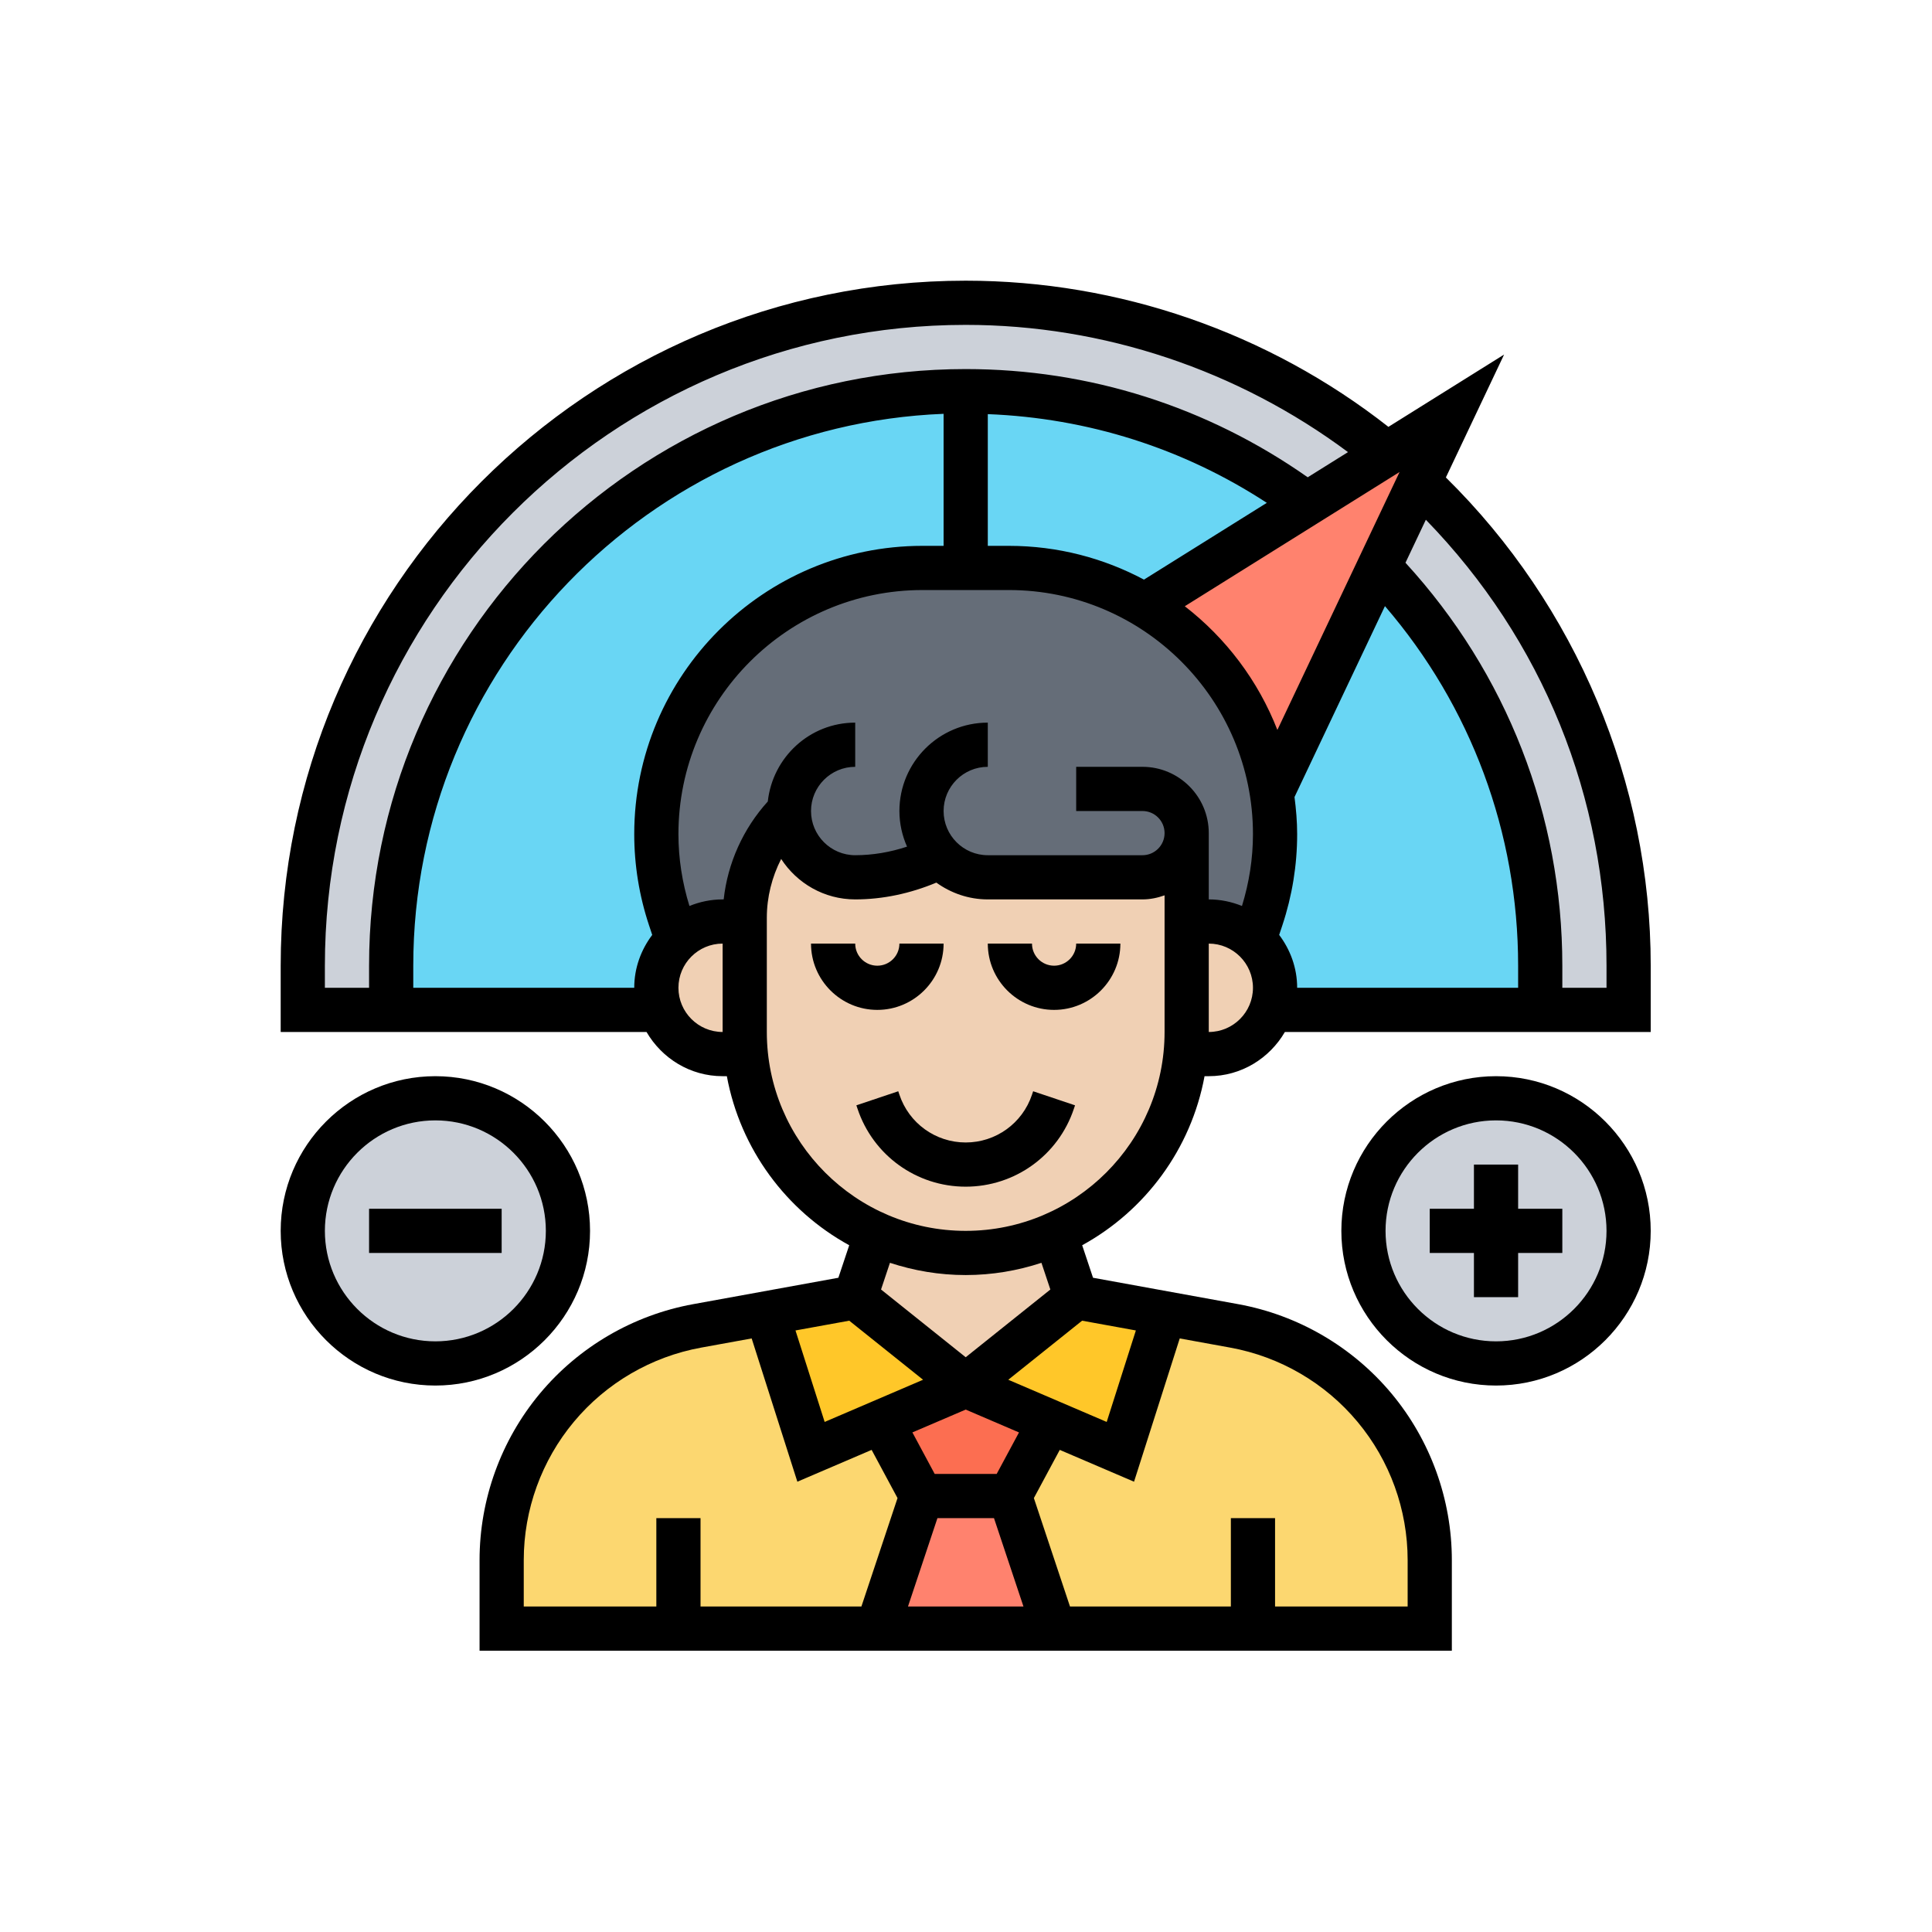 <?xml version="1.0"?>
<svg xmlns="http://www.w3.org/2000/svg" id="_x33_0" enable-background="new 0 0 64 64" height="512px" viewBox="0 0 64 64" width="512px"><g transform="matrix(0.732 0 0 0.732 8.566 8.566)"><g><g><g><path d="m34 56 2 6h-8l2-6z" fill="#ff826e" data-original="#FF826E"/></g><g><path d="m35.81 52.63-1.81 3.37h-4l-1.81-3.37 3.81-1.63z" fill="#fc6e51" data-original="#FC6E51"/></g><g><path d="m19 62h-8v-3.1c0-2.52.88-4.96 2.5-6.9.8-.97 1.77-1.78 2.84-2.41 1.08-.63 2.26-1.07 3.51-1.29l3.15-.57 2 6.27 3.19-1.37 1.81 3.37-2 6z" fill="#fcd770" data-original="#FCD770"/></g><g><path d="m45 62h-9l-2-6 1.81-3.37 3.19 1.37 2-6.27 3.15.57c2.49.45 4.74 1.76 6.35 3.7.81.97 1.44 2.06 1.86 3.23s.64 2.41.64 3.67v3.1z" fill="#fcd770" data-original="#FCD770"/></g><g><path d="m32 51-3.81 1.63-3.19 1.37-2-6.27 4-.73z" fill="#ffc729" data-original="#FFC729"/></g><g><path d="m41 47.73-2 6.27-3.19-1.37-3.81-1.63 5-4z" fill="#ffc729" data-original="#FFC729"/></g><g><path d="m51.06 8.84-3.6 2.25c-4.32-3.2-9.67-5.09-15.46-5.09-7.18 0-13.68 2.91-18.38 7.62-4.71 4.7-7.62 11.2-7.62 18.38v2h-4v-2c0-8.28 3.36-15.78 8.79-21.21s12.93-8.79 21.21-8.79c7.24 0 13.88 2.56 19.06 6.84z" fill="#ccd1d9" data-original="#CCD1D9"/></g><g><path d="m62 32v2h-4v-2c0-7.01-2.78-13.38-7.29-18.05l1.81-3.83c5.84 5.47 9.48 13.25 9.48 21.88z" fill="#ccd1d9" data-original="#CCD1D9"/></g><g><path d="m32 6v8h-1.95c-6.66 0-12.05 5.39-12.05 12.05 0 1.29.21 2.58.62 3.8l.32.97c-.58.55-.94 1.32-.94 2.18 0 .35.06.69.18 1h-.01-12.17v-2c0-7.18 2.91-13.68 7.62-18.38 4.7-4.71 11.2-7.62 18.38-7.62z" fill="#69d6f4" data-original="#69D6F4"/></g><g><path d="m47.46 11.09-7.36 4.6c-1.8-1.07-3.9-1.69-6.15-1.69h-1.95v-8c5.79 0 11.14 1.89 15.46 5.09z" fill="#69d6f4" data-original="#69D6F4"/></g><g><path d="m58 34h-12.17-.01c.12-.31.18-.65.18-1 0-.86-.36-1.63-.94-2.18l.32-.97c.41-1.22.62-2.51.62-3.8 0-.63-.05-1.25-.14-1.86l4.85-10.24c4.51 4.67 7.29 11.04 7.29 18.05z" fill="#69d6f4" data-original="#69D6F4"/></g><g><path d="m51.06 8.84 2.94-1.84-1.48 3.12-1.81 3.83-4.85 10.24c-.4-2.58-1.62-4.89-3.39-6.66-.71-.71-1.5-1.33-2.37-1.84l7.36-4.6z" fill="#ff826e" data-original="#FF826E"/></g><g><path d="m42 26c0 1.1-.9 2-2 2h-7c-.83 0-1.58-.34-2.12-.88-.01-.01-.03-.03-.04-.04l-.05.03c-1.18.58-2.47.89-3.79.89-.83 0-1.58-.34-2.12-.88s-.88-1.29-.88-2.12c-1.28 1.28-2 3.02-2 4.83v.17h-1c-.8 0-1.53.32-2.06.82l-.32-.97c-.41-1.22-.62-2.51-.62-3.8 0-6.66 5.39-12.05 12.05-12.05h1.95 1.95c2.25 0 4.35.62 6.15 1.69.87.51 1.66 1.13 2.37 1.84 1.77 1.77 2.99 4.08 3.39 6.66.09.61.14 1.23.14 1.86 0 1.29-.21 2.58-.62 3.8l-.32.97c-.53-.5-1.26-.82-2.06-.82h-1z" fill="#656d78" data-original="#656D78"/></g><g><path d="m36.05 44.15.95 2.85-5 4-5-4 .95-2.85v-.01c1.24.55 2.61.86 4.05.86s2.81-.31 4.05-.86z" fill="#f0d0b4" data-original="#F0D0B4"/></g><g><path d="m46 33c0 .35-.06.69-.18 1-.14.43-.39.81-.7 1.12-.54.54-1.29.88-2.12.88h-1.05c.03-.33.05-.66.05-1v-5h1c.8 0 1.53.32 2.06.82.58.55.94 1.32.94 2.18z" fill="#f0d0b4" data-original="#F0D0B4"/></g><g><path d="m42 30v5c0 .34-.02.67-.05 1-.36 3.65-2.68 6.72-5.9 8.14-1.24.55-2.61.86-4.05.86s-2.81-.31-4.05-.86c-1.14-.5-2.16-1.21-3.02-2.07-1.59-1.59-2.65-3.71-2.88-6.07-.03-.33-.05-.66-.05-1v-5-.17c0-1.81.72-3.55 2-4.83 0 .83.34 1.58.88 2.12s1.29.88 2.12.88c1.32 0 2.61-.31 3.79-.89l.05-.03.04.04c.54.54 1.29.88 2.12.88h7c1.1 0 2-.9 2-2z" fill="#f0d0b4" data-original="#F0D0B4"/></g><g><path d="m22.05 36h-1.05c-.83 0-1.58-.34-2.12-.88-.31-.31-.56-.69-.7-1.12-.12-.31-.18-.65-.18-1 0-.86.36-1.63.94-2.18.53-.5 1.26-.82 2.06-.82h1v5c0 .34.02.67.05 1z" fill="#f0d0b4" data-original="#F0D0B4"/></g><g><circle cx="8" cy="44" fill="#ccd1d9" r="6" data-original="#CCD1D9"/></g><g><circle cx="56" cy="44" fill="#ccd1d9" r="6" data-original="#CCD1D9"/></g></g><g><path d="m31 31h-2c0 .552-.448 1-1 1s-1-.448-1-1h-2c0 1.654 1.346 3 3 3s3-1.346 3-3z" data-original="#000000" class="active-path" style="fill:#000000"/><path d="m36 32c-.552 0-1-.448-1-1h-2c0 1.654 1.346 3 3 3s3-1.346 3-3h-2c0 .552-.448 1-1 1z" data-original="#000000" class="active-path" style="fill:#000000"/><path d="m35 37.838c-.432 1.293-1.637 2.162-3 2.162s-2.568-.869-3-2.164l-.052-.154-1.896.637.052.152c.703 2.111 2.67 3.529 4.896 3.529s4.193-1.418 4.896-3.527l.052-.154-1.896-.637z" data-original="#000000" class="active-path" style="fill:#000000"/><path d="m53.73 9.905 2.635-5.562-5.235 3.272c-5.437-4.268-12.197-6.615-19.13-6.615-17.094 0-31 13.906-31 31v3h16.556c.694 1.19 1.97 2 3.444 2h.191c.609 3.299 2.688 6.088 5.538 7.651l-.491 1.471-6.57 1.195c-2.711.493-5.175 1.93-6.939 4.046-1.76 2.112-2.729 4.788-2.729 7.537v4.1h44v-4.1c0-2.749-.969-5.426-2.729-7.537-1.765-2.116-4.229-3.553-6.939-4.046l-6.57-1.195-.491-1.471c2.85-1.563 4.929-4.352 5.538-7.651h.191c1.474 0 2.75-.81 3.444-2h16.556v-3c0-8.286-3.375-16.292-9.27-22.095zm-10.73 16.095c0-1.654-1.346-3-3-3h-3v2h3c.552 0 1 .448 1 1s-.448 1-1 1h-7c-1.103 0-2-.897-2-2s.897-2 2-2v-2c-2.206 0-4 1.794-4 4 0 .574.127 1.118.345 1.612-.756.25-1.55.388-2.345.388-1.103 0-2-.897-2-2s.897-2 2-2v-2c-2.058 0-3.738 1.568-3.956 3.569-1.112 1.226-1.818 2.789-1.996 4.431h-.048c-.532 0-1.038.109-1.502.298-.326-1.056-.498-2.148-.498-3.253 0-6.09 4.955-11.045 11.045-11.045h3.91c6.09 0 11.045 4.955 11.045 11.045 0 1.105-.172 2.198-.498 3.253-.464-.189-.97-.298-1.502-.298zm-10-18.961c4.531.177 8.849 1.548 12.627 4.015l-5.559 3.474c-1.825-.972-3.904-1.528-6.113-1.528h-.955zm8.915 8.694 9.72-6.075-5.53 11.673c-.868-2.228-2.328-4.157-4.19-5.598zm-38.915 16.267c0-15.99 13.01-29 29-29 6.24 0 12.319 2.05 17.301 5.758l-1.823 1.139c-4.551-3.195-9.882-4.897-15.478-4.897-14.888 0-27 12.112-27 27v1h-2zm4 1v-1c0-13.45 10.677-24.447 24-24.975v5.975h-.955c-7.193 0-13.045 5.852-13.045 13.045 0 1.404.226 2.792.669 4.126l.145.436c-.504.669-.814 1.492-.814 2.393zm12 0c0-1.103.897-2 2-2v4c-1.103 0-2-.897-2-2zm7.73 15.065 3.341 2.673-4.454 1.909-1.32-4.14zm3.991 8.935h2.559l1.334 4h-5.226zm2.681-2h-2.805l-1.009-1.879 2.412-1.033 2.412 1.034zm-21.402 3.9c0-2.282.805-4.504 2.266-6.256 1.464-1.758 3.51-2.95 5.76-3.36l2.288-.416 2.068 6.484 3.361-1.44 1.172 2.181-1.635 4.907h-7.28v-4h-2v4h-6zm37.734-6.255c1.461 1.751 2.266 3.973 2.266 6.255v2.1h-6v-4h-2v4h-7.28l-1.635-4.907 1.172-2.181 3.361 1.44 2.068-6.484 2.288.416c2.251.41 4.297 1.603 5.76 3.361zm-10.033-4.138-1.32 4.14-4.454-1.909 3.341-2.673zm-3.87-1.853-3.831 3.065-3.831-3.065.403-1.208c1.08.355 2.23.554 3.428.554s2.348-.199 3.428-.554zm-3.831-2.654c-4.963 0-9-4.037-9-9v-5.172c0-.926.23-1.839.649-2.658.714 1.099 1.946 1.83 3.351 1.83 1.247 0 2.492-.267 3.672-.76.658.473 1.458.76 2.328.76h7c.352 0 .686-.072 1-.184v6.184c0 4.963-4.037 9-9 9zm11-9v-4c1.103 0 2 .897 2 2s-.897 2-2 2zm3.186-4.393.145-.436c.443-1.334.669-2.722.669-4.126 0-.57-.049-1.128-.12-1.678l4.093-8.64c3.895 4.53 6.027 10.252 6.027 16.273v1h-10c0-.901-.31-1.724-.814-2.393zm14.814 2.393h-2v-1c0-6.798-2.52-13.243-7.098-18.235l.922-1.946c5.282 5.433 8.176 12.546 8.176 20.181z" data-original="#000000" class="active-path" style="fill:#000000"/><path d="m57 41h-2v2h-2v2h2v2h2v-2h2v-2h-2z" data-original="#000000" class="active-path" style="fill:#000000"/><path d="m56 37c-3.859 0-7 3.141-7 7s3.141 7 7 7 7-3.141 7-7-3.141-7-7-7zm0 12c-2.757 0-5-2.243-5-5s2.243-5 5-5 5 2.243 5 5-2.243 5-5 5z" data-original="#000000" class="active-path" style="fill:#000000"/><path d="m5 43h6v2h-6z" data-original="#000000" class="active-path" style="fill:#000000"/><path d="m15 44c0-3.859-3.141-7-7-7s-7 3.141-7 7 3.141 7 7 7 7-3.141 7-7zm-7 5c-2.757 0-5-2.243-5-5s2.243-5 5-5 5 2.243 5 5-2.243 5-5 5z" data-original="#000000" class="active-path" style="fill:#000000"/></g></g></g> </svg>
